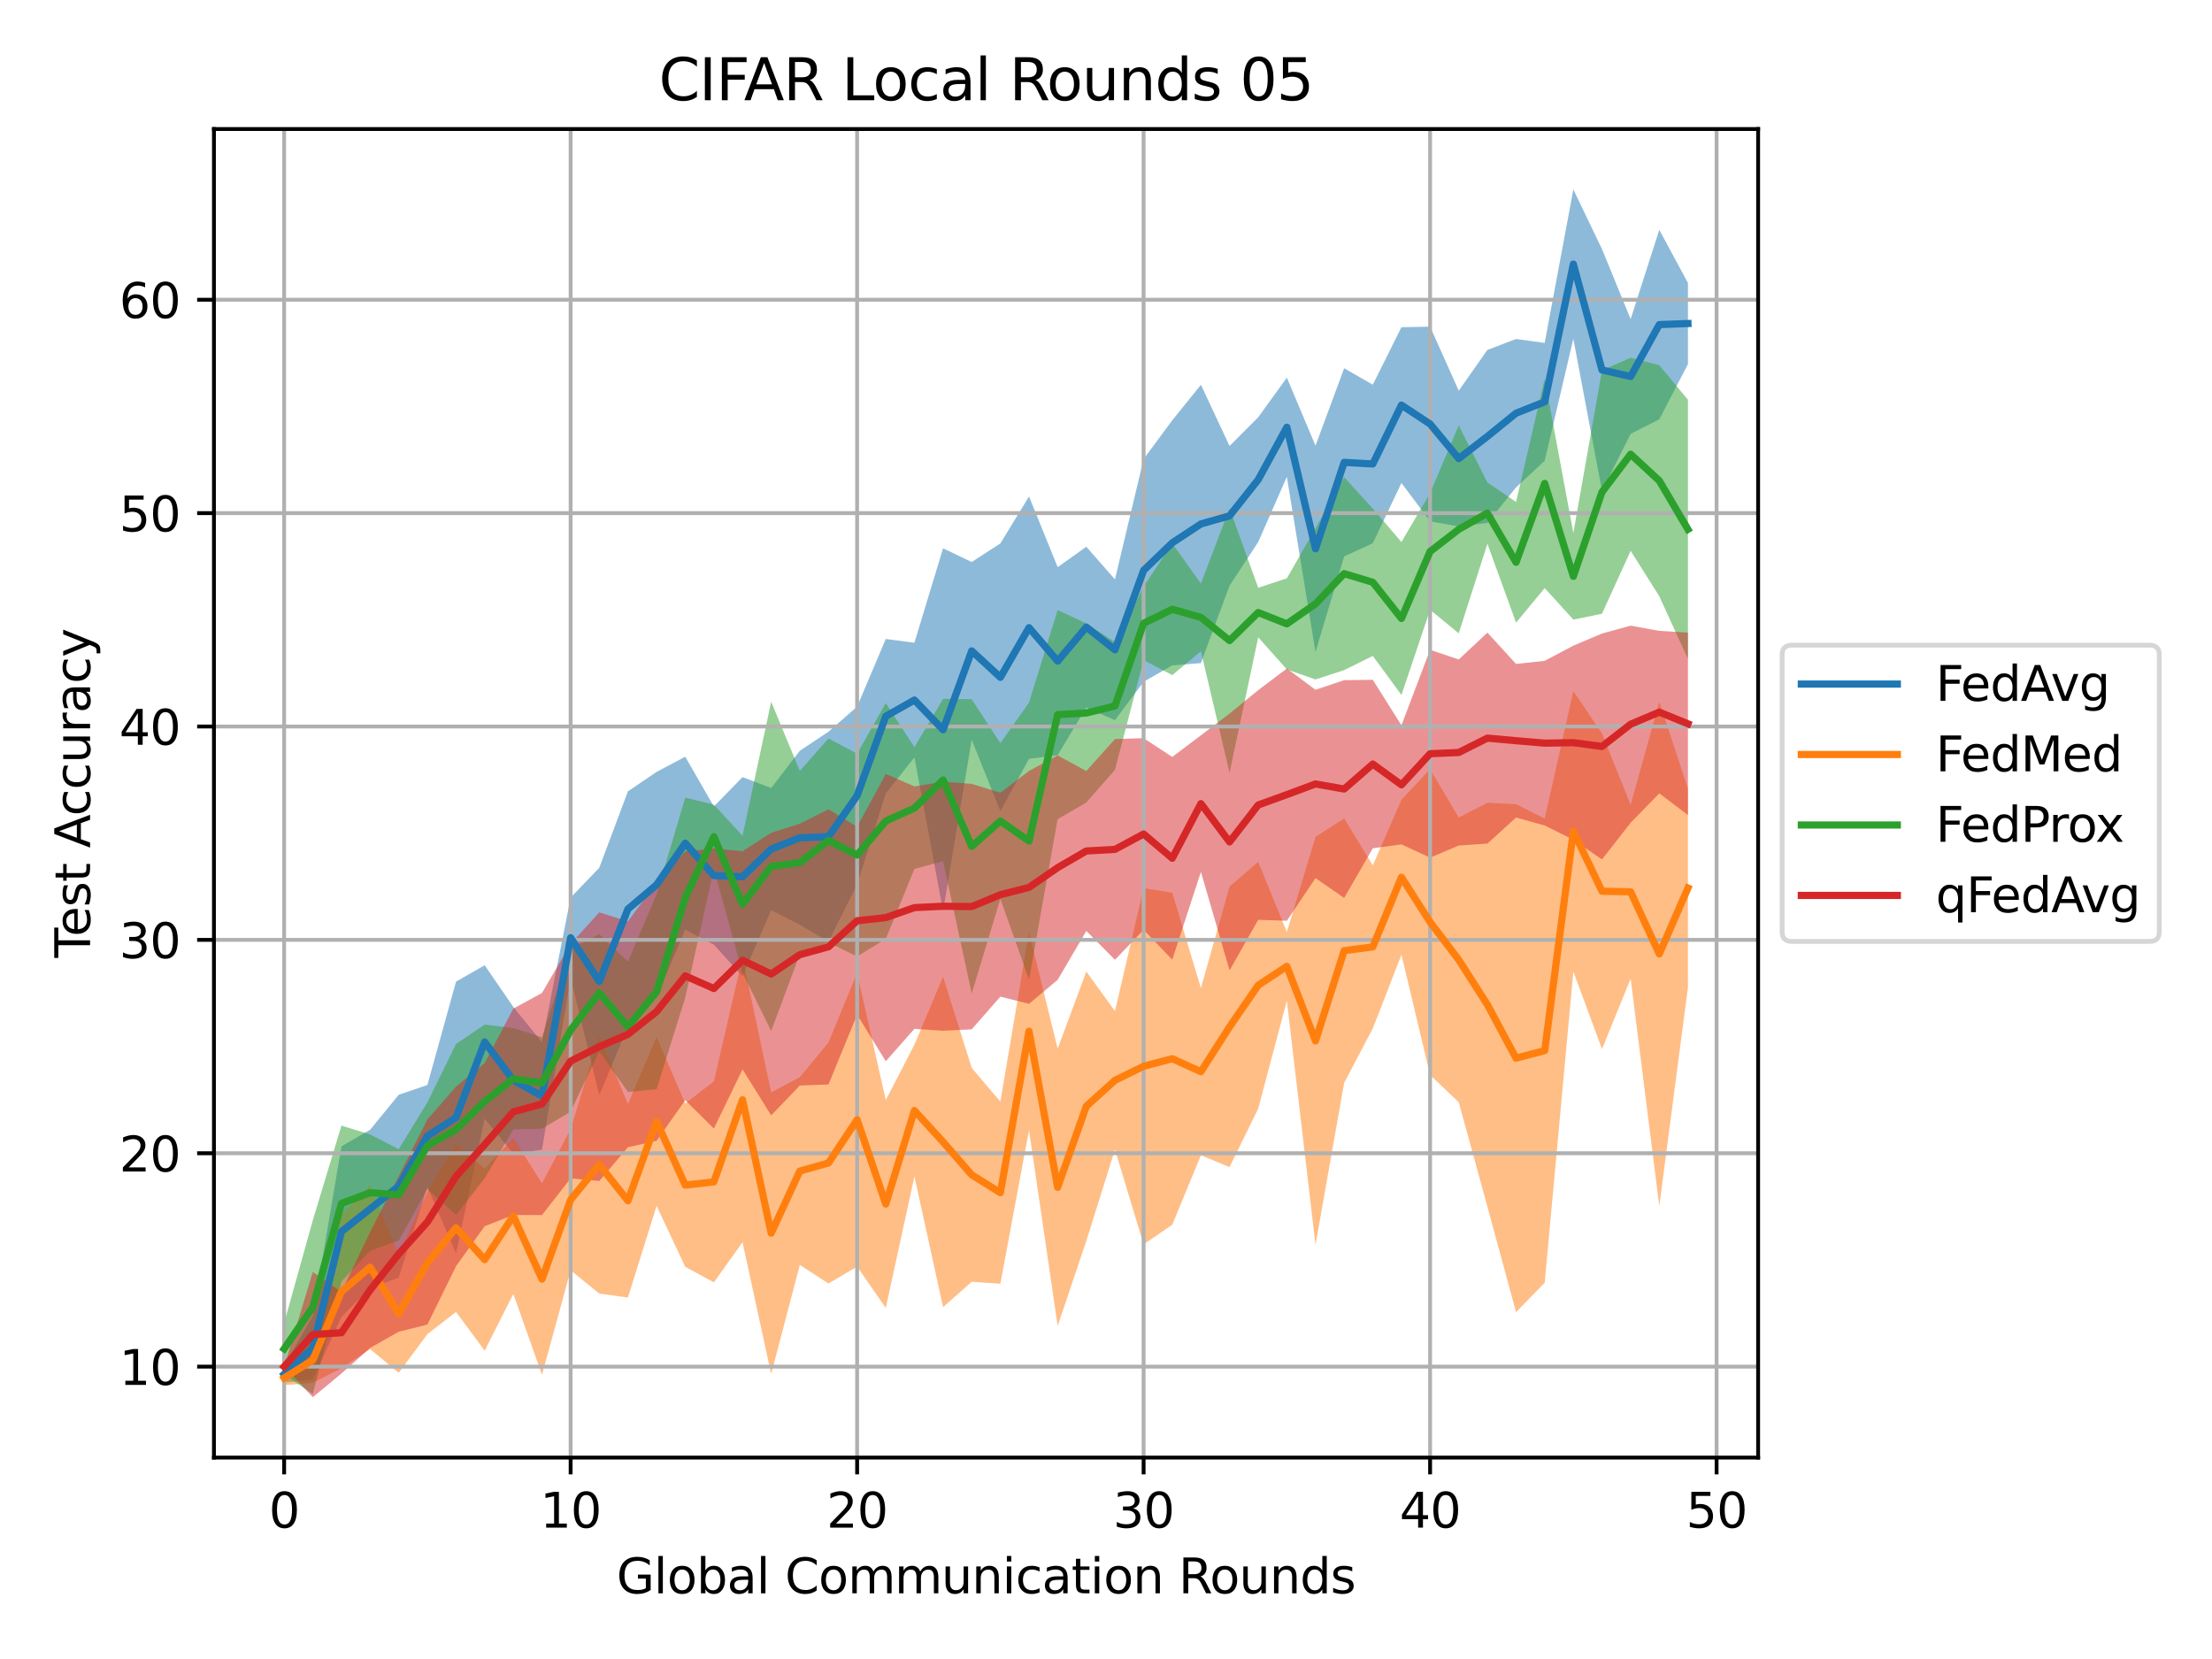<?xml version="1.0" encoding="utf-8" standalone="no"?>
<!DOCTYPE svg PUBLIC "-//W3C//DTD SVG 1.1//EN"
  "http://www.w3.org/Graphics/SVG/1.1/DTD/svg11.dtd">
<svg height="345.6pt" version="1.1" viewBox="0 0 460.8 345.6" width="460.8pt" xmlns="http://www.w3.org/2000/svg" xmlns:xlink="http://www.w3.org/1999/xlink">
 <defs>
  <style type="text/css">*{stroke-linecap:butt;stroke-linejoin:round;}</style>
 </defs>
 <g id="figure_1">
  <g id="patch_1">
   <path d="M 0 345.6 
L 460.8 345.6 
L 460.8 0 
L 0 0 
z
" style="fill:#ffffff;"/>
  </g>
  <g id="axes_1">
   <g id="patch_2">
    <path d="M 44.57 303.64 
L 366.25 303.64 
L 366.25 26.88 
L 44.57 26.88 
z
" style="fill:#ffffff;"/>
   </g>
   <g id="PolyCollection_1">
    <path clip-path="url(#p74829a6387)" d="M 59.192 284.51 
L 59.192 288.026 
L 65.16 287.402 
L 71.128 274.328 
L 77.096 268.313 
L 83.064 266.156 
L 89.032 247.262 
L 95 261.14 
L 100.968 233.041 
L 106.937 240.337 
L 112.905 239.502 
L 118.873 203.692 
L 124.841 228.15 
L 130.809 213.901 
L 136.777 207.83 
L 142.745 193.667 
L 148.713 196.797 
L 154.681 203.37 
L 160.649 189.618 
L 166.617 192.651 
L 172.586 196.171 
L 178.554 184.292 
L 184.522 165.296 
L 190.49 157.773 
L 196.458 189.814 
L 202.426 154.104 
L 208.394 169 
L 214.362 158.079 
L 220.33 157.314 
L 226.298 147.376 
L 232.266 150.026 
L 238.234 142.025 
L 244.203 138.611 
L 250.171 138.131 
L 256.139 122.008 
L 262.107 112.913 
L 268.075 99.33 
L 274.043 135.807 
L 280.011 115.919 
L 285.979 113.171 
L 291.947 100.614 
L 297.915 108.598 
L 303.883 109.675 
L 309.852 108.936 
L 315.82 101.534 
L 321.788 95.986 
L 327.756 70.575 
L 333.724 102.259 
L 339.692 90.379 
L 345.66 87.362 
L 351.628 75.858 
L 351.628 58.935 
L 351.628 58.935 
L 345.66 47.88 
L 339.692 66.469 
L 333.724 51.888 
L 327.756 39.46 
L 321.788 71.44 
L 315.82 70.618 
L 309.852 72.894 
L 303.883 81.382 
L 297.915 68.056 
L 291.947 68.163 
L 285.979 80.137 
L 280.011 76.714 
L 274.043 92.836 
L 268.075 78.674 
L 262.107 86.922 
L 256.139 92.906 
L 250.171 80.159 
L 244.203 87.556 
L 238.234 95.62 
L 232.266 120.703 
L 226.298 113.9 
L 220.33 118.142 
L 214.362 103.423 
L 208.394 113.207 
L 202.426 117.075 
L 196.458 114.224 
L 190.49 133.887 
L 184.522 133.116 
L 178.554 147.204 
L 172.586 152.429 
L 166.617 156.4 
L 160.649 164.159 
L 154.681 161.885 
L 148.713 168.007 
L 142.745 157.634 
L 136.777 160.8 
L 130.809 164.857 
L 124.841 180.766 
L 118.873 186.995 
L 112.905 217.127 
L 106.937 209.766 
L 100.968 201.082 
L 95 204.492 
L 89.032 226.022 
L 83.064 228.059 
L 77.096 235.354 
L 71.128 238.792 
L 65.16 274.106 
L 59.192 284.51 
z
" style="fill:#1f77b4;fill-opacity:0.5;"/>
   </g>
   <g id="PolyCollection_2">
    <path clip-path="url(#p74829a6387)" d="M 59.192 285.571 
L 59.192 288.54 
L 65.16 288.071 
L 71.128 285.022 
L 77.096 281.036 
L 83.064 285.985 
L 89.032 277.925 
L 95 273.302 
L 100.968 281.368 
L 106.937 269.539 
L 112.905 286.405 
L 118.873 264.625 
L 124.841 269.476 
L 130.809 270.303 
L 136.777 251.201 
L 142.745 263.898 
L 148.713 267.135 
L 154.681 258.776 
L 160.649 286.235 
L 166.617 263.511 
L 172.586 267.377 
L 178.554 263.85 
L 184.522 272.471 
L 190.49 245.077 
L 196.458 272.297 
L 202.426 267.018 
L 208.394 267.42 
L 214.362 235.418 
L 220.33 276.211 
L 226.298 258.517 
L 232.266 239.458 
L 238.234 259.234 
L 244.203 255.132 
L 250.171 240.66 
L 256.139 243.126 
L 262.107 230.95 
L 268.075 208.455 
L 274.043 259.335 
L 280.011 225.581 
L 285.979 214.243 
L 291.947 198.881 
L 297.915 223.927 
L 303.883 229.616 
L 309.852 251.374 
L 315.82 273.348 
L 321.788 267.205 
L 327.756 202.388 
L 333.724 218.541 
L 339.692 203.879 
L 345.66 251.25 
L 351.628 205.705 
L 351.628 164.276 
L 351.628 164.276 
L 345.66 146.189 
L 339.692 167.677 
L 333.724 152.79 
L 327.756 143.961 
L 321.788 170.52 
L 315.82 167.527 
L 309.852 167.221 
L 303.883 170.298 
L 297.915 160.232 
L 291.947 166.599 
L 285.979 180.27 
L 280.011 170.507 
L 274.043 174.339 
L 268.075 194.16 
L 262.107 179.542 
L 256.139 184.695 
L 250.171 205.842 
L 244.203 185.968 
L 238.234 185.017 
L 232.266 210.645 
L 226.298 202.389 
L 220.33 218.454 
L 214.362 194.204 
L 208.394 229.495 
L 202.426 222.47 
L 196.458 203.462 
L 190.49 217.629 
L 184.522 229.171 
L 178.554 202.682 
L 172.586 217.16 
L 166.617 224.402 
L 160.649 227.561 
L 154.681 199.429 
L 148.713 225.279 
L 142.745 229.867 
L 136.777 216.006 
L 130.809 229.989 
L 124.841 215.737 
L 118.873 235.217 
L 112.905 246.52 
L 106.937 237.054 
L 100.968 243.456 
L 95 238.243 
L 89.032 248.249 
L 83.064 261.345 
L 77.096 246.938 
L 71.128 253.079 
L 65.16 278.613 
L 59.192 285.571 
z
" style="fill:#ff7f0e;fill-opacity:0.5;"/>
   </g>
   <g id="PolyCollection_3">
    <path clip-path="url(#p74829a6387)" d="M 59.192 275.622 
L 59.192 286.336 
L 65.16 290.41 
L 71.128 266.928 
L 77.096 260.591 
L 83.064 258.421 
L 89.032 247.694 
L 95 253.111 
L 100.968 245.439 
L 106.937 235.262 
L 112.905 235.136 
L 118.873 231.587 
L 124.841 219.017 
L 130.809 227.482 
L 136.777 226.887 
L 142.745 207.877 
L 148.713 180.971 
L 154.681 202.625 
L 160.649 214.796 
L 166.617 198.804 
L 172.586 196.351 
L 178.554 199.247 
L 184.522 195.601 
L 190.49 181.03 
L 196.458 179.388 
L 202.426 206.996 
L 208.394 187.266 
L 214.362 204.061 
L 220.33 170.656 
L 226.298 167.188 
L 232.266 160.381 
L 238.234 137.519 
L 244.203 140.636 
L 250.171 135.664 
L 256.139 161.014 
L 262.107 132.762 
L 268.075 139.452 
L 274.043 141.544 
L 280.011 139.598 
L 285.979 136.64 
L 291.947 144.768 
L 297.915 127.042 
L 303.883 131.928 
L 309.852 113.27 
L 315.82 129.708 
L 321.788 122.508 
L 327.756 129.081 
L 333.724 127.852 
L 339.692 114.738 
L 345.66 124.212 
L 351.628 137.266 
L 351.628 83.275 
L 351.628 83.275 
L 345.66 76.073 
L 339.692 74.519 
L 333.724 77.159 
L 327.756 111.04 
L 321.788 78.902 
L 315.82 104.561 
L 309.852 100.519 
L 303.883 88.613 
L 297.915 102.725 
L 291.947 112.908 
L 285.979 105.957 
L 280.011 99.397 
L 274.043 110.055 
L 268.075 120.474 
L 262.107 122.438 
L 256.139 105.889 
L 250.171 121.562 
L 244.203 113.214 
L 238.234 122.182 
L 232.266 133.755 
L 226.298 129.873 
L 220.33 127.081 
L 214.362 146.34 
L 208.394 154.807 
L 202.426 145.655 
L 196.458 145.581 
L 190.49 155.642 
L 184.522 146.473 
L 178.554 157.006 
L 172.586 153.825 
L 166.617 160.599 
L 160.649 146.182 
L 154.681 174.108 
L 148.713 167.629 
L 142.745 166.155 
L 136.777 186.305 
L 130.809 200.34 
L 124.841 194.626 
L 118.873 197.585 
L 112.905 216.092 
L 106.937 214.166 
L 100.968 213.441 
L 95 217.473 
L 89.032 229.641 
L 83.064 239.395 
L 77.096 236.324 
L 71.128 234.488 
L 65.16 254.218 
L 59.192 275.622 
z
" style="fill:#2ca02c;fill-opacity:0.5;"/>
   </g>
   <g id="PolyCollection_4">
    <path clip-path="url(#p74829a6387)" d="M 59.192 284.693 
L 59.192 284.693 
L 65.16 291.06 
L 71.128 286.13 
L 77.096 280.799 
L 83.064 277.416 
L 89.032 275.936 
L 95 263.765 
L 100.968 255.435 
L 106.937 253.107 
L 112.905 253.117 
L 118.873 245.478 
L 124.841 246.017 
L 130.809 238.985 
L 136.777 237.644 
L 142.745 229.193 
L 148.713 235.091 
L 154.681 222.758 
L 160.649 232.35 
L 166.617 226.136 
L 172.586 225.91 
L 178.554 211.383 
L 184.522 221.076 
L 190.49 214.325 
L 196.458 214.725 
L 202.426 214.429 
L 208.394 207.616 
L 214.362 209.117 
L 220.33 204.117 
L 226.298 193.932 
L 232.266 199.939 
L 238.234 193.701 
L 244.203 199.914 
L 250.171 181.634 
L 256.139 202.138 
L 262.107 191.61 
L 268.075 191.804 
L 274.043 182.922 
L 280.011 187.05 
L 285.979 176.717 
L 291.947 175.899 
L 297.915 178.663 
L 303.883 176.136 
L 309.852 175.735 
L 315.82 170.301 
L 321.788 171.963 
L 327.756 174.924 
L 333.724 179.036 
L 339.692 171.393 
L 345.66 165.273 
L 351.628 169.788 
L 351.628 131.78 
L 351.628 131.78 
L 345.66 131.423 
L 339.692 130.334 
L 333.724 131.973 
L 327.756 134.503 
L 321.788 137.659 
L 315.82 138.307 
L 309.852 131.788 
L 303.883 137.38 
L 297.915 135.368 
L 291.947 151.094 
L 285.979 141.617 
L 280.011 141.685 
L 274.043 143.698 
L 268.075 139.261 
L 262.107 143.774 
L 256.139 148.644 
L 250.171 153.182 
L 244.203 157.678 
L 238.234 153.774 
L 232.266 153.955 
L 226.298 160.62 
L 220.33 157.369 
L 214.362 160.601 
L 208.394 165.142 
L 202.426 163.29 
L 196.458 162.851 
L 190.49 163.82 
L 184.522 161.23 
L 178.554 172.238 
L 172.586 168.575 
L 166.617 171.603 
L 160.649 173.478 
L 154.681 177.328 
L 148.713 176.765 
L 142.745 177.382 
L 136.777 183.831 
L 130.809 191.949 
L 124.841 190.055 
L 118.873 196.639 
L 112.905 206.851 
L 106.937 210.115 
L 100.968 221.442 
L 95 226.358 
L 89.032 233.194 
L 83.064 245.013 
L 77.096 256.672 
L 71.128 269.12 
L 65.16 264.973 
L 59.192 284.693 
z
" style="fill:#d62728;fill-opacity:0.5;"/>
   </g>
   <g id="matplotlib.axis_1">
    <g id="xtick_1">
     <g id="line2d_1">
      <path clip-path="url(#p74829a6387)" d="M 59.192 303.64 
L 59.192 26.88 
" style="fill:none;stroke:#b0b0b0;stroke-linecap:square;stroke-width:0.8;"/>
     </g>
     <g id="line2d_2">
      <defs>
       <path d="M 0 0 
L 0 3.5 
" id="m01ccafef4b" style="stroke:#000000;stroke-width:0.8;"/>
      </defs>
      <g>
       <use style="stroke:#000000;stroke-width:0.8;" x="59.192" xlink:href="#m01ccafef4b" y="303.64"/>
      </g>
     </g>
     <g id="text_1">
      <!-- 0 -->
      <g transform="translate(56.011 318.238)scale(0.1 -0.1)">
       <defs>
        <path d="M 2034 4250 
Q 1547 4250 1301 3770 
Q 1056 3291 1056 2328 
Q 1056 1369 1301 889 
Q 1547 409 2034 409 
Q 2525 409 2770 889 
Q 3016 1369 3016 2328 
Q 3016 3291 2770 3770 
Q 2525 4250 2034 4250 
z
M 2034 4750 
Q 2819 4750 3233 4129 
Q 3647 3509 3647 2328 
Q 3647 1150 3233 529 
Q 2819 -91 2034 -91 
Q 1250 -91 836 529 
Q 422 1150 422 2328 
Q 422 3509 836 4129 
Q 1250 4750 2034 4750 
z
" id="DejaVuSans-30" transform="scale(0.016)"/>
       </defs>
       <use xlink:href="#DejaVuSans-30"/>
      </g>
     </g>
    </g>
    <g id="xtick_2">
     <g id="line2d_3">
      <path clip-path="url(#p74829a6387)" d="M 118.873 303.64 
L 118.873 26.88 
" style="fill:none;stroke:#b0b0b0;stroke-linecap:square;stroke-width:0.8;"/>
     </g>
     <g id="line2d_4">
      <g>
       <use style="stroke:#000000;stroke-width:0.8;" x="118.873" xlink:href="#m01ccafef4b" y="303.64"/>
      </g>
     </g>
     <g id="text_2">
      <!-- 10 -->
      <g transform="translate(112.51 318.238)scale(0.1 -0.1)">
       <defs>
        <path d="M 794 531 
L 1825 531 
L 1825 4091 
L 703 3866 
L 703 4441 
L 1819 4666 
L 2450 4666 
L 2450 531 
L 3481 531 
L 3481 0 
L 794 0 
L 794 531 
z
" id="DejaVuSans-31" transform="scale(0.016)"/>
       </defs>
       <use xlink:href="#DejaVuSans-31"/>
       <use x="63.623" xlink:href="#DejaVuSans-30"/>
      </g>
     </g>
    </g>
    <g id="xtick_3">
     <g id="line2d_5">
      <path clip-path="url(#p74829a6387)" d="M 178.554 303.64 
L 178.554 26.88 
" style="fill:none;stroke:#b0b0b0;stroke-linecap:square;stroke-width:0.8;"/>
     </g>
     <g id="line2d_6">
      <g>
       <use style="stroke:#000000;stroke-width:0.8;" x="178.554" xlink:href="#m01ccafef4b" y="303.64"/>
      </g>
     </g>
     <g id="text_3">
      <!-- 20 -->
      <g transform="translate(172.191 318.238)scale(0.1 -0.1)">
       <defs>
        <path d="M 1228 531 
L 3431 531 
L 3431 0 
L 469 0 
L 469 531 
Q 828 903 1448 1529 
Q 2069 2156 2228 2338 
Q 2531 2678 2651 2914 
Q 2772 3150 2772 3378 
Q 2772 3750 2511 3984 
Q 2250 4219 1831 4219 
Q 1534 4219 1204 4116 
Q 875 4013 500 3803 
L 500 4441 
Q 881 4594 1212 4672 
Q 1544 4750 1819 4750 
Q 2544 4750 2975 4387 
Q 3406 4025 3406 3419 
Q 3406 3131 3298 2873 
Q 3191 2616 2906 2266 
Q 2828 2175 2409 1742 
Q 1991 1309 1228 531 
z
" id="DejaVuSans-32" transform="scale(0.016)"/>
       </defs>
       <use xlink:href="#DejaVuSans-32"/>
       <use x="63.623" xlink:href="#DejaVuSans-30"/>
      </g>
     </g>
    </g>
    <g id="xtick_4">
     <g id="line2d_7">
      <path clip-path="url(#p74829a6387)" d="M 238.234 303.64 
L 238.234 26.88 
" style="fill:none;stroke:#b0b0b0;stroke-linecap:square;stroke-width:0.8;"/>
     </g>
     <g id="line2d_8">
      <g>
       <use style="stroke:#000000;stroke-width:0.8;" x="238.234" xlink:href="#m01ccafef4b" y="303.64"/>
      </g>
     </g>
     <g id="text_4">
      <!-- 30 -->
      <g transform="translate(231.872 318.238)scale(0.1 -0.1)">
       <defs>
        <path d="M 2597 2516 
Q 3050 2419 3304 2112 
Q 3559 1806 3559 1356 
Q 3559 666 3084 287 
Q 2609 -91 1734 -91 
Q 1441 -91 1130 -33 
Q 819 25 488 141 
L 488 750 
Q 750 597 1062 519 
Q 1375 441 1716 441 
Q 2309 441 2620 675 
Q 2931 909 2931 1356 
Q 2931 1769 2642 2001 
Q 2353 2234 1838 2234 
L 1294 2234 
L 1294 2753 
L 1863 2753 
Q 2328 2753 2575 2939 
Q 2822 3125 2822 3475 
Q 2822 3834 2567 4026 
Q 2313 4219 1838 4219 
Q 1578 4219 1281 4162 
Q 984 4106 628 3988 
L 628 4550 
Q 988 4650 1302 4700 
Q 1616 4750 1894 4750 
Q 2613 4750 3031 4423 
Q 3450 4097 3450 3541 
Q 3450 3153 3228 2886 
Q 3006 2619 2597 2516 
z
" id="DejaVuSans-33" transform="scale(0.016)"/>
       </defs>
       <use xlink:href="#DejaVuSans-33"/>
       <use x="63.623" xlink:href="#DejaVuSans-30"/>
      </g>
     </g>
    </g>
    <g id="xtick_5">
     <g id="line2d_9">
      <path clip-path="url(#p74829a6387)" d="M 297.915 303.64 
L 297.915 26.88 
" style="fill:none;stroke:#b0b0b0;stroke-linecap:square;stroke-width:0.8;"/>
     </g>
     <g id="line2d_10">
      <g>
       <use style="stroke:#000000;stroke-width:0.8;" x="297.915" xlink:href="#m01ccafef4b" y="303.64"/>
      </g>
     </g>
     <g id="text_5">
      <!-- 40 -->
      <g transform="translate(291.553 318.238)scale(0.1 -0.1)">
       <defs>
        <path d="M 2419 4116 
L 825 1625 
L 2419 1625 
L 2419 4116 
z
M 2253 4666 
L 3047 4666 
L 3047 1625 
L 3713 1625 
L 3713 1100 
L 3047 1100 
L 3047 0 
L 2419 0 
L 2419 1100 
L 313 1100 
L 313 1709 
L 2253 4666 
z
" id="DejaVuSans-34" transform="scale(0.016)"/>
       </defs>
       <use xlink:href="#DejaVuSans-34"/>
       <use x="63.623" xlink:href="#DejaVuSans-30"/>
      </g>
     </g>
    </g>
    <g id="xtick_6">
     <g id="line2d_11">
      <path clip-path="url(#p74829a6387)" d="M 357.596 303.64 
L 357.596 26.88 
" style="fill:none;stroke:#b0b0b0;stroke-linecap:square;stroke-width:0.8;"/>
     </g>
     <g id="line2d_12">
      <g>
       <use style="stroke:#000000;stroke-width:0.8;" x="357.596" xlink:href="#m01ccafef4b" y="303.64"/>
      </g>
     </g>
     <g id="text_6">
      <!-- 50 -->
      <g transform="translate(351.234 318.238)scale(0.1 -0.1)">
       <defs>
        <path d="M 691 4666 
L 3169 4666 
L 3169 4134 
L 1269 4134 
L 1269 2991 
Q 1406 3038 1543 3061 
Q 1681 3084 1819 3084 
Q 2600 3084 3056 2656 
Q 3513 2228 3513 1497 
Q 3513 744 3044 326 
Q 2575 -91 1722 -91 
Q 1428 -91 1123 -41 
Q 819 9 494 109 
L 494 744 
Q 775 591 1075 516 
Q 1375 441 1709 441 
Q 2250 441 2565 725 
Q 2881 1009 2881 1497 
Q 2881 1984 2565 2268 
Q 2250 2553 1709 2553 
Q 1456 2553 1204 2497 
Q 953 2441 691 2322 
L 691 4666 
z
" id="DejaVuSans-35" transform="scale(0.016)"/>
       </defs>
       <use xlink:href="#DejaVuSans-35"/>
       <use x="63.623" xlink:href="#DejaVuSans-30"/>
      </g>
     </g>
    </g>
    <g id="text_7">
     <!-- Global Communication Rounds -->
     <g transform="translate(128.448 331.917)scale(0.1 -0.1)">
      <defs>
       <path d="M 3809 666 
L 3809 1919 
L 2778 1919 
L 2778 2438 
L 4434 2438 
L 4434 434 
Q 4069 175 3628 42 
Q 3188 -91 2688 -91 
Q 1594 -91 976 548 
Q 359 1188 359 2328 
Q 359 3472 976 4111 
Q 1594 4750 2688 4750 
Q 3144 4750 3555 4637 
Q 3966 4525 4313 4306 
L 4313 3634 
Q 3963 3931 3569 4081 
Q 3175 4231 2741 4231 
Q 1884 4231 1454 3753 
Q 1025 3275 1025 2328 
Q 1025 1384 1454 906 
Q 1884 428 2741 428 
Q 3075 428 3337 486 
Q 3600 544 3809 666 
z
" id="DejaVuSans-47" transform="scale(0.016)"/>
       <path d="M 603 4863 
L 1178 4863 
L 1178 0 
L 603 0 
L 603 4863 
z
" id="DejaVuSans-6c" transform="scale(0.016)"/>
       <path d="M 1959 3097 
Q 1497 3097 1228 2736 
Q 959 2375 959 1747 
Q 959 1119 1226 758 
Q 1494 397 1959 397 
Q 2419 397 2687 759 
Q 2956 1122 2956 1747 
Q 2956 2369 2687 2733 
Q 2419 3097 1959 3097 
z
M 1959 3584 
Q 2709 3584 3137 3096 
Q 3566 2609 3566 1747 
Q 3566 888 3137 398 
Q 2709 -91 1959 -91 
Q 1206 -91 779 398 
Q 353 888 353 1747 
Q 353 2609 779 3096 
Q 1206 3584 1959 3584 
z
" id="DejaVuSans-6f" transform="scale(0.016)"/>
       <path d="M 3116 1747 
Q 3116 2381 2855 2742 
Q 2594 3103 2138 3103 
Q 1681 3103 1420 2742 
Q 1159 2381 1159 1747 
Q 1159 1113 1420 752 
Q 1681 391 2138 391 
Q 2594 391 2855 752 
Q 3116 1113 3116 1747 
z
M 1159 2969 
Q 1341 3281 1617 3432 
Q 1894 3584 2278 3584 
Q 2916 3584 3314 3078 
Q 3713 2572 3713 1747 
Q 3713 922 3314 415 
Q 2916 -91 2278 -91 
Q 1894 -91 1617 61 
Q 1341 213 1159 525 
L 1159 0 
L 581 0 
L 581 4863 
L 1159 4863 
L 1159 2969 
z
" id="DejaVuSans-62" transform="scale(0.016)"/>
       <path d="M 2194 1759 
Q 1497 1759 1228 1600 
Q 959 1441 959 1056 
Q 959 750 1161 570 
Q 1363 391 1709 391 
Q 2188 391 2477 730 
Q 2766 1069 2766 1631 
L 2766 1759 
L 2194 1759 
z
M 3341 1997 
L 3341 0 
L 2766 0 
L 2766 531 
Q 2569 213 2275 61 
Q 1981 -91 1556 -91 
Q 1019 -91 701 211 
Q 384 513 384 1019 
Q 384 1609 779 1909 
Q 1175 2209 1959 2209 
L 2766 2209 
L 2766 2266 
Q 2766 2663 2505 2880 
Q 2244 3097 1772 3097 
Q 1472 3097 1187 3025 
Q 903 2953 641 2809 
L 641 3341 
Q 956 3463 1253 3523 
Q 1550 3584 1831 3584 
Q 2591 3584 2966 3190 
Q 3341 2797 3341 1997 
z
" id="DejaVuSans-61" transform="scale(0.016)"/>
       <path id="DejaVuSans-20" transform="scale(0.016)"/>
       <path d="M 4122 4306 
L 4122 3641 
Q 3803 3938 3442 4084 
Q 3081 4231 2675 4231 
Q 1875 4231 1450 3742 
Q 1025 3253 1025 2328 
Q 1025 1406 1450 917 
Q 1875 428 2675 428 
Q 3081 428 3442 575 
Q 3803 722 4122 1019 
L 4122 359 
Q 3791 134 3420 21 
Q 3050 -91 2638 -91 
Q 1578 -91 968 557 
Q 359 1206 359 2328 
Q 359 3453 968 4101 
Q 1578 4750 2638 4750 
Q 3056 4750 3426 4639 
Q 3797 4528 4122 4306 
z
" id="DejaVuSans-43" transform="scale(0.016)"/>
       <path d="M 3328 2828 
Q 3544 3216 3844 3400 
Q 4144 3584 4550 3584 
Q 5097 3584 5394 3201 
Q 5691 2819 5691 2113 
L 5691 0 
L 5113 0 
L 5113 2094 
Q 5113 2597 4934 2840 
Q 4756 3084 4391 3084 
Q 3944 3084 3684 2787 
Q 3425 2491 3425 1978 
L 3425 0 
L 2847 0 
L 2847 2094 
Q 2847 2600 2669 2842 
Q 2491 3084 2119 3084 
Q 1678 3084 1418 2786 
Q 1159 2488 1159 1978 
L 1159 0 
L 581 0 
L 581 3500 
L 1159 3500 
L 1159 2956 
Q 1356 3278 1631 3431 
Q 1906 3584 2284 3584 
Q 2666 3584 2933 3390 
Q 3200 3197 3328 2828 
z
" id="DejaVuSans-6d" transform="scale(0.016)"/>
       <path d="M 544 1381 
L 544 3500 
L 1119 3500 
L 1119 1403 
Q 1119 906 1312 657 
Q 1506 409 1894 409 
Q 2359 409 2629 706 
Q 2900 1003 2900 1516 
L 2900 3500 
L 3475 3500 
L 3475 0 
L 2900 0 
L 2900 538 
Q 2691 219 2414 64 
Q 2138 -91 1772 -91 
Q 1169 -91 856 284 
Q 544 659 544 1381 
z
M 1991 3584 
L 1991 3584 
z
" id="DejaVuSans-75" transform="scale(0.016)"/>
       <path d="M 3513 2113 
L 3513 0 
L 2938 0 
L 2938 2094 
Q 2938 2591 2744 2837 
Q 2550 3084 2163 3084 
Q 1697 3084 1428 2787 
Q 1159 2491 1159 1978 
L 1159 0 
L 581 0 
L 581 3500 
L 1159 3500 
L 1159 2956 
Q 1366 3272 1645 3428 
Q 1925 3584 2291 3584 
Q 2894 3584 3203 3211 
Q 3513 2838 3513 2113 
z
" id="DejaVuSans-6e" transform="scale(0.016)"/>
       <path d="M 603 3500 
L 1178 3500 
L 1178 0 
L 603 0 
L 603 3500 
z
M 603 4863 
L 1178 4863 
L 1178 4134 
L 603 4134 
L 603 4863 
z
" id="DejaVuSans-69" transform="scale(0.016)"/>
       <path d="M 3122 3366 
L 3122 2828 
Q 2878 2963 2633 3030 
Q 2388 3097 2138 3097 
Q 1578 3097 1268 2742 
Q 959 2388 959 1747 
Q 959 1106 1268 751 
Q 1578 397 2138 397 
Q 2388 397 2633 464 
Q 2878 531 3122 666 
L 3122 134 
Q 2881 22 2623 -34 
Q 2366 -91 2075 -91 
Q 1284 -91 818 406 
Q 353 903 353 1747 
Q 353 2603 823 3093 
Q 1294 3584 2113 3584 
Q 2378 3584 2631 3529 
Q 2884 3475 3122 3366 
z
" id="DejaVuSans-63" transform="scale(0.016)"/>
       <path d="M 1172 4494 
L 1172 3500 
L 2356 3500 
L 2356 3053 
L 1172 3053 
L 1172 1153 
Q 1172 725 1289 603 
Q 1406 481 1766 481 
L 2356 481 
L 2356 0 
L 1766 0 
Q 1100 0 847 248 
Q 594 497 594 1153 
L 594 3053 
L 172 3053 
L 172 3500 
L 594 3500 
L 594 4494 
L 1172 4494 
z
" id="DejaVuSans-74" transform="scale(0.016)"/>
       <path d="M 2841 2188 
Q 3044 2119 3236 1894 
Q 3428 1669 3622 1275 
L 4263 0 
L 3584 0 
L 2988 1197 
Q 2756 1666 2539 1819 
Q 2322 1972 1947 1972 
L 1259 1972 
L 1259 0 
L 628 0 
L 628 4666 
L 2053 4666 
Q 2853 4666 3247 4331 
Q 3641 3997 3641 3322 
Q 3641 2881 3436 2590 
Q 3231 2300 2841 2188 
z
M 1259 4147 
L 1259 2491 
L 2053 2491 
Q 2509 2491 2742 2702 
Q 2975 2913 2975 3322 
Q 2975 3731 2742 3939 
Q 2509 4147 2053 4147 
L 1259 4147 
z
" id="DejaVuSans-52" transform="scale(0.016)"/>
       <path d="M 2906 2969 
L 2906 4863 
L 3481 4863 
L 3481 0 
L 2906 0 
L 2906 525 
Q 2725 213 2448 61 
Q 2172 -91 1784 -91 
Q 1150 -91 751 415 
Q 353 922 353 1747 
Q 353 2572 751 3078 
Q 1150 3584 1784 3584 
Q 2172 3584 2448 3432 
Q 2725 3281 2906 2969 
z
M 947 1747 
Q 947 1113 1208 752 
Q 1469 391 1925 391 
Q 2381 391 2643 752 
Q 2906 1113 2906 1747 
Q 2906 2381 2643 2742 
Q 2381 3103 1925 3103 
Q 1469 3103 1208 2742 
Q 947 2381 947 1747 
z
" id="DejaVuSans-64" transform="scale(0.016)"/>
       <path d="M 2834 3397 
L 2834 2853 
Q 2591 2978 2328 3040 
Q 2066 3103 1784 3103 
Q 1356 3103 1142 2972 
Q 928 2841 928 2578 
Q 928 2378 1081 2264 
Q 1234 2150 1697 2047 
L 1894 2003 
Q 2506 1872 2764 1633 
Q 3022 1394 3022 966 
Q 3022 478 2636 193 
Q 2250 -91 1575 -91 
Q 1294 -91 989 -36 
Q 684 19 347 128 
L 347 722 
Q 666 556 975 473 
Q 1284 391 1588 391 
Q 1994 391 2212 530 
Q 2431 669 2431 922 
Q 2431 1156 2273 1281 
Q 2116 1406 1581 1522 
L 1381 1569 
Q 847 1681 609 1914 
Q 372 2147 372 2553 
Q 372 3047 722 3315 
Q 1072 3584 1716 3584 
Q 2034 3584 2315 3537 
Q 2597 3491 2834 3397 
z
" id="DejaVuSans-73" transform="scale(0.016)"/>
      </defs>
      <use xlink:href="#DejaVuSans-47"/>
      <use x="77.49" xlink:href="#DejaVuSans-6c"/>
      <use x="105.273" xlink:href="#DejaVuSans-6f"/>
      <use x="166.455" xlink:href="#DejaVuSans-62"/>
      <use x="229.932" xlink:href="#DejaVuSans-61"/>
      <use x="291.211" xlink:href="#DejaVuSans-6c"/>
      <use x="318.994" xlink:href="#DejaVuSans-20"/>
      <use x="350.781" xlink:href="#DejaVuSans-43"/>
      <use x="420.605" xlink:href="#DejaVuSans-6f"/>
      <use x="481.787" xlink:href="#DejaVuSans-6d"/>
      <use x="579.199" xlink:href="#DejaVuSans-6d"/>
      <use x="676.611" xlink:href="#DejaVuSans-75"/>
      <use x="739.99" xlink:href="#DejaVuSans-6e"/>
      <use x="803.369" xlink:href="#DejaVuSans-69"/>
      <use x="831.152" xlink:href="#DejaVuSans-63"/>
      <use x="886.133" xlink:href="#DejaVuSans-61"/>
      <use x="947.412" xlink:href="#DejaVuSans-74"/>
      <use x="986.621" xlink:href="#DejaVuSans-69"/>
      <use x="1014.404" xlink:href="#DejaVuSans-6f"/>
      <use x="1075.586" xlink:href="#DejaVuSans-6e"/>
      <use x="1138.965" xlink:href="#DejaVuSans-20"/>
      <use x="1170.752" xlink:href="#DejaVuSans-52"/>
      <use x="1235.734" xlink:href="#DejaVuSans-6f"/>
      <use x="1296.916" xlink:href="#DejaVuSans-75"/>
      <use x="1360.295" xlink:href="#DejaVuSans-6e"/>
      <use x="1423.674" xlink:href="#DejaVuSans-64"/>
      <use x="1487.15" xlink:href="#DejaVuSans-73"/>
     </g>
    </g>
   </g>
   <g id="matplotlib.axis_2">
    <g id="ytick_1">
     <g id="line2d_13">
      <path clip-path="url(#p74829a6387)" d="M 44.57 284.693 
L 366.25 284.693 
" style="fill:none;stroke:#b0b0b0;stroke-linecap:square;stroke-width:0.8;"/>
     </g>
     <g id="line2d_14">
      <defs>
       <path d="M 0 0 
L -3.5 0 
" id="m8171548c06" style="stroke:#000000;stroke-width:0.8;"/>
      </defs>
      <g>
       <use style="stroke:#000000;stroke-width:0.8;" x="44.57" xlink:href="#m8171548c06" y="284.693"/>
      </g>
     </g>
     <g id="text_8">
      <!-- 10 -->
      <g transform="translate(24.845 288.492)scale(0.1 -0.1)">
       <use xlink:href="#DejaVuSans-31"/>
       <use x="63.623" xlink:href="#DejaVuSans-30"/>
      </g>
     </g>
    </g>
    <g id="ytick_2">
     <g id="line2d_15">
      <path clip-path="url(#p74829a6387)" d="M 44.57 240.243 
L 366.25 240.243 
" style="fill:none;stroke:#b0b0b0;stroke-linecap:square;stroke-width:0.8;"/>
     </g>
     <g id="line2d_16">
      <g>
       <use style="stroke:#000000;stroke-width:0.8;" x="44.57" xlink:href="#m8171548c06" y="240.243"/>
      </g>
     </g>
     <g id="text_9">
      <!-- 20 -->
      <g transform="translate(24.845 244.042)scale(0.1 -0.1)">
       <use xlink:href="#DejaVuSans-32"/>
       <use x="63.623" xlink:href="#DejaVuSans-30"/>
      </g>
     </g>
    </g>
    <g id="ytick_3">
     <g id="line2d_17">
      <path clip-path="url(#p74829a6387)" d="M 44.57 195.793 
L 366.25 195.793 
" style="fill:none;stroke:#b0b0b0;stroke-linecap:square;stroke-width:0.8;"/>
     </g>
     <g id="line2d_18">
      <g>
       <use style="stroke:#000000;stroke-width:0.8;" x="44.57" xlink:href="#m8171548c06" y="195.793"/>
      </g>
     </g>
     <g id="text_10">
      <!-- 30 -->
      <g transform="translate(24.845 199.593)scale(0.1 -0.1)">
       <use xlink:href="#DejaVuSans-33"/>
       <use x="63.623" xlink:href="#DejaVuSans-30"/>
      </g>
     </g>
    </g>
    <g id="ytick_4">
     <g id="line2d_19">
      <path clip-path="url(#p74829a6387)" d="M 44.57 151.344 
L 366.25 151.344 
" style="fill:none;stroke:#b0b0b0;stroke-linecap:square;stroke-width:0.8;"/>
     </g>
     <g id="line2d_20">
      <g>
       <use style="stroke:#000000;stroke-width:0.8;" x="44.57" xlink:href="#m8171548c06" y="151.344"/>
      </g>
     </g>
     <g id="text_11">
      <!-- 40 -->
      <g transform="translate(24.845 155.143)scale(0.1 -0.1)">
       <use xlink:href="#DejaVuSans-34"/>
       <use x="63.623" xlink:href="#DejaVuSans-30"/>
      </g>
     </g>
    </g>
    <g id="ytick_5">
     <g id="line2d_21">
      <path clip-path="url(#p74829a6387)" d="M 44.57 106.894 
L 366.25 106.894 
" style="fill:none;stroke:#b0b0b0;stroke-linecap:square;stroke-width:0.8;"/>
     </g>
     <g id="line2d_22">
      <g>
       <use style="stroke:#000000;stroke-width:0.8;" x="44.57" xlink:href="#m8171548c06" y="106.894"/>
      </g>
     </g>
     <g id="text_12">
      <!-- 50 -->
      <g transform="translate(24.845 110.694)scale(0.1 -0.1)">
       <use xlink:href="#DejaVuSans-35"/>
       <use x="63.623" xlink:href="#DejaVuSans-30"/>
      </g>
     </g>
    </g>
    <g id="ytick_6">
     <g id="line2d_23">
      <path clip-path="url(#p74829a6387)" d="M 44.57 62.445 
L 366.25 62.445 
" style="fill:none;stroke:#b0b0b0;stroke-linecap:square;stroke-width:0.8;"/>
     </g>
     <g id="line2d_24">
      <g>
       <use style="stroke:#000000;stroke-width:0.8;" x="44.57" xlink:href="#m8171548c06" y="62.445"/>
      </g>
     </g>
     <g id="text_13">
      <!-- 60 -->
      <g transform="translate(24.845 66.244)scale(0.1 -0.1)">
       <defs>
        <path d="M 2113 2584 
Q 1688 2584 1439 2293 
Q 1191 2003 1191 1497 
Q 1191 994 1439 701 
Q 1688 409 2113 409 
Q 2538 409 2786 701 
Q 3034 994 3034 1497 
Q 3034 2003 2786 2293 
Q 2538 2584 2113 2584 
z
M 3366 4563 
L 3366 3988 
Q 3128 4100 2886 4159 
Q 2644 4219 2406 4219 
Q 1781 4219 1451 3797 
Q 1122 3375 1075 2522 
Q 1259 2794 1537 2939 
Q 1816 3084 2150 3084 
Q 2853 3084 3261 2657 
Q 3669 2231 3669 1497 
Q 3669 778 3244 343 
Q 2819 -91 2113 -91 
Q 1303 -91 875 529 
Q 447 1150 447 2328 
Q 447 3434 972 4092 
Q 1497 4750 2381 4750 
Q 2619 4750 2861 4703 
Q 3103 4656 3366 4563 
z
" id="DejaVuSans-36" transform="scale(0.016)"/>
       </defs>
       <use xlink:href="#DejaVuSans-36"/>
       <use x="63.623" xlink:href="#DejaVuSans-30"/>
      </g>
     </g>
    </g>
    <g id="text_14">
     <!-- Test Accuracy -->
     <g transform="translate(18.765 199.523)rotate(-90)scale(0.1 -0.1)">
      <defs>
       <path d="M -19 4666 
L 3928 4666 
L 3928 4134 
L 2272 4134 
L 2272 0 
L 1638 0 
L 1638 4134 
L -19 4134 
L -19 4666 
z
" id="DejaVuSans-54" transform="scale(0.016)"/>
       <path d="M 3597 1894 
L 3597 1613 
L 953 1613 
Q 991 1019 1311 708 
Q 1631 397 2203 397 
Q 2534 397 2845 478 
Q 3156 559 3463 722 
L 3463 178 
Q 3153 47 2828 -22 
Q 2503 -91 2169 -91 
Q 1331 -91 842 396 
Q 353 884 353 1716 
Q 353 2575 817 3079 
Q 1281 3584 2069 3584 
Q 2775 3584 3186 3129 
Q 3597 2675 3597 1894 
z
M 3022 2063 
Q 3016 2534 2758 2815 
Q 2500 3097 2075 3097 
Q 1594 3097 1305 2825 
Q 1016 2553 972 2059 
L 3022 2063 
z
" id="DejaVuSans-65" transform="scale(0.016)"/>
       <path d="M 2188 4044 
L 1331 1722 
L 3047 1722 
L 2188 4044 
z
M 1831 4666 
L 2547 4666 
L 4325 0 
L 3669 0 
L 3244 1197 
L 1141 1197 
L 716 0 
L 50 0 
L 1831 4666 
z
" id="DejaVuSans-41" transform="scale(0.016)"/>
       <path d="M 2631 2963 
Q 2534 3019 2420 3045 
Q 2306 3072 2169 3072 
Q 1681 3072 1420 2755 
Q 1159 2438 1159 1844 
L 1159 0 
L 581 0 
L 581 3500 
L 1159 3500 
L 1159 2956 
Q 1341 3275 1631 3429 
Q 1922 3584 2338 3584 
Q 2397 3584 2469 3576 
Q 2541 3569 2628 3553 
L 2631 2963 
z
" id="DejaVuSans-72" transform="scale(0.016)"/>
       <path d="M 2059 -325 
Q 1816 -950 1584 -1140 
Q 1353 -1331 966 -1331 
L 506 -1331 
L 506 -850 
L 844 -850 
Q 1081 -850 1212 -737 
Q 1344 -625 1503 -206 
L 1606 56 
L 191 3500 
L 800 3500 
L 1894 763 
L 2988 3500 
L 3597 3500 
L 2059 -325 
z
" id="DejaVuSans-79" transform="scale(0.016)"/>
      </defs>
      <use xlink:href="#DejaVuSans-54"/>
      <use x="44.084" xlink:href="#DejaVuSans-65"/>
      <use x="105.607" xlink:href="#DejaVuSans-73"/>
      <use x="157.707" xlink:href="#DejaVuSans-74"/>
      <use x="196.916" xlink:href="#DejaVuSans-20"/>
      <use x="228.703" xlink:href="#DejaVuSans-41"/>
      <use x="295.361" xlink:href="#DejaVuSans-63"/>
      <use x="350.342" xlink:href="#DejaVuSans-63"/>
      <use x="405.322" xlink:href="#DejaVuSans-75"/>
      <use x="468.701" xlink:href="#DejaVuSans-72"/>
      <use x="509.814" xlink:href="#DejaVuSans-61"/>
      <use x="571.094" xlink:href="#DejaVuSans-63"/>
      <use x="626.074" xlink:href="#DejaVuSans-79"/>
     </g>
    </g>
   </g>
   <g id="line2d_25">
    <path clip-path="url(#p74829a6387)" d="M 59.192 286.268 
L 65.16 280.754 
L 71.128 256.56 
L 77.096 251.834 
L 83.064 247.107 
L 89.032 236.642 
L 95 232.816 
L 100.968 217.062 
L 106.937 225.051 
L 112.905 228.315 
L 118.873 195.343 
L 124.841 204.458 
L 130.809 189.379 
L 136.777 184.315 
L 142.745 175.65 
L 148.713 182.402 
L 154.681 182.627 
L 160.649 176.888 
L 166.617 174.525 
L 172.586 174.3 
L 178.554 165.748 
L 184.522 149.206 
L 190.49 145.83 
L 196.458 152.019 
L 202.426 135.59 
L 208.394 141.104 
L 214.362 130.751 
L 220.33 137.728 
L 226.298 130.638 
L 232.266 135.365 
L 238.234 118.823 
L 244.203 113.083 
L 250.171 109.145 
L 256.139 107.457 
L 262.107 99.917 
L 268.075 89.002 
L 274.043 114.321 
L 280.011 96.316 
L 285.979 96.654 
L 291.947 84.388 
L 297.915 88.327 
L 303.883 95.529 
L 309.852 90.915 
L 315.82 86.076 
L 321.788 83.713 
L 327.756 55.018 
L 333.724 77.074 
L 339.692 78.424 
L 345.66 67.621 
L 351.628 67.396 
" style="fill:none;stroke:#1f77b4;stroke-linecap:square;stroke-width:1.5;"/>
   </g>
   <g id="line2d_26">
    <path clip-path="url(#p74829a6387)" d="M 59.192 287.056 
L 65.16 283.342 
L 71.128 269.051 
L 77.096 263.987 
L 83.064 273.665 
L 89.032 263.087 
L 95 255.772 
L 100.968 262.412 
L 106.937 253.297 
L 112.905 266.463 
L 118.873 249.921 
L 124.841 242.606 
L 130.809 250.146 
L 136.777 233.604 
L 142.745 246.882 
L 148.713 246.207 
L 154.681 229.102 
L 160.649 256.898 
L 166.617 243.957 
L 172.586 242.269 
L 178.554 233.266 
L 184.522 250.821 
L 190.49 231.353 
L 196.458 237.88 
L 202.426 244.744 
L 208.394 248.458 
L 214.362 214.811 
L 220.33 247.332 
L 226.298 230.453 
L 232.266 225.051 
L 238.234 222.126 
L 244.203 220.55 
L 250.171 223.251 
L 256.139 213.911 
L 262.107 205.246 
L 268.075 201.307 
L 274.043 216.837 
L 280.011 198.044 
L 285.979 197.256 
L 291.947 182.74 
L 297.915 192.08 
L 303.883 199.957 
L 309.852 209.297 
L 315.82 220.438 
L 321.788 218.862 
L 327.756 173.175 
L 333.724 185.666 
L 339.692 185.778 
L 345.66 198.719 
L 351.628 184.991 
" style="fill:none;stroke:#ff7f0e;stroke-linecap:square;stroke-width:1.5;"/>
   </g>
   <g id="line2d_27">
    <path clip-path="url(#p74829a6387)" d="M 59.192 280.979 
L 65.16 272.314 
L 71.128 250.708 
L 77.096 248.458 
L 83.064 248.908 
L 89.032 238.668 
L 95 235.292 
L 100.968 229.44 
L 106.937 224.714 
L 112.905 225.614 
L 118.873 214.586 
L 124.841 206.821 
L 130.809 213.911 
L 136.777 206.596 
L 142.745 187.016 
L 148.713 174.3 
L 154.681 188.366 
L 160.649 180.489 
L 166.617 179.702 
L 172.586 175.088 
L 178.554 178.126 
L 184.522 171.037 
L 190.49 168.336 
L 196.458 162.484 
L 202.426 176.326 
L 208.394 171.037 
L 214.362 175.2 
L 220.33 148.868 
L 226.298 148.531 
L 232.266 147.068 
L 238.234 129.851 
L 244.203 126.925 
L 250.171 128.613 
L 256.139 133.452 
L 262.107 127.6 
L 268.075 129.963 
L 274.043 125.799 
L 280.011 119.498 
L 285.979 121.298 
L 291.947 128.838 
L 297.915 114.884 
L 303.883 110.27 
L 309.852 106.894 
L 315.82 117.135 
L 321.788 100.705 
L 327.756 120.06 
L 333.724 102.506 
L 339.692 94.628 
L 345.66 100.142 
L 351.628 110.27 
" style="fill:none;stroke:#2ca02c;stroke-linecap:square;stroke-width:1.5;"/>
   </g>
   <g id="line2d_28">
    <path clip-path="url(#p74829a6387)" d="M 59.192 284.693 
L 65.16 278.016 
L 71.128 277.625 
L 77.096 268.735 
L 83.064 261.214 
L 89.032 254.565 
L 95 245.061 
L 100.968 238.438 
L 106.937 231.611 
L 112.905 229.984 
L 118.873 221.059 
L 124.841 218.036 
L 130.809 215.467 
L 136.777 210.737 
L 142.745 203.288 
L 148.713 205.928 
L 154.681 200.043 
L 160.649 202.914 
L 166.617 198.869 
L 172.586 197.243 
L 178.554 191.811 
L 184.522 191.153 
L 190.49 189.073 
L 196.458 188.788 
L 202.426 188.859 
L 208.394 186.379 
L 214.362 184.859 
L 220.33 180.743 
L 226.298 177.276 
L 232.266 176.947 
L 238.234 173.738 
L 244.203 178.796 
L 250.171 167.408 
L 256.139 175.391 
L 262.107 167.692 
L 268.075 165.532 
L 274.043 163.31 
L 280.011 164.368 
L 285.979 159.167 
L 291.947 163.496 
L 297.915 157.016 
L 303.883 156.758 
L 309.852 153.762 
L 315.82 154.304 
L 321.788 154.811 
L 327.756 154.713 
L 333.724 155.504 
L 339.692 150.864 
L 345.66 148.348 
L 351.628 150.784 
" style="fill:none;stroke:#d62728;stroke-linecap:square;stroke-width:1.5;"/>
   </g>
   <g id="patch_3">
    <path d="M 44.57 303.64 
L 44.57 26.88 
" style="fill:none;stroke:#000000;stroke-linecap:square;stroke-linejoin:miter;stroke-width:0.8;"/>
   </g>
   <g id="patch_4">
    <path d="M 366.25 303.64 
L 366.25 26.88 
" style="fill:none;stroke:#000000;stroke-linecap:square;stroke-linejoin:miter;stroke-width:0.8;"/>
   </g>
   <g id="patch_5">
    <path d="M 44.57 303.64 
L 366.25 303.64 
" style="fill:none;stroke:#000000;stroke-linecap:square;stroke-linejoin:miter;stroke-width:0.8;"/>
   </g>
   <g id="patch_6">
    <path d="M 44.57 26.88 
L 366.25 26.88 
" style="fill:none;stroke:#000000;stroke-linecap:square;stroke-linejoin:miter;stroke-width:0.8;"/>
   </g>
   <g id="text_15">
    <!-- CIFAR Local Rounds 05 -->
    <g transform="translate(137.256 20.88)scale(0.12 -0.12)">
     <defs>
      <path d="M 628 4666 
L 1259 4666 
L 1259 0 
L 628 0 
L 628 4666 
z
" id="DejaVuSans-49" transform="scale(0.016)"/>
      <path d="M 628 4666 
L 3309 4666 
L 3309 4134 
L 1259 4134 
L 1259 2759 
L 3109 2759 
L 3109 2228 
L 1259 2228 
L 1259 0 
L 628 0 
L 628 4666 
z
" id="DejaVuSans-46" transform="scale(0.016)"/>
      <path d="M 628 4666 
L 1259 4666 
L 1259 531 
L 3531 531 
L 3531 0 
L 628 0 
L 628 4666 
z
" id="DejaVuSans-4c" transform="scale(0.016)"/>
     </defs>
     <use xlink:href="#DejaVuSans-43"/>
     <use x="69.824" xlink:href="#DejaVuSans-49"/>
     <use x="99.316" xlink:href="#DejaVuSans-46"/>
     <use x="147.711" xlink:href="#DejaVuSans-41"/>
     <use x="216.119" xlink:href="#DejaVuSans-52"/>
     <use x="285.602" xlink:href="#DejaVuSans-20"/>
     <use x="317.389" xlink:href="#DejaVuSans-4c"/>
     <use x="371.352" xlink:href="#DejaVuSans-6f"/>
     <use x="432.533" xlink:href="#DejaVuSans-63"/>
     <use x="487.514" xlink:href="#DejaVuSans-61"/>
     <use x="548.793" xlink:href="#DejaVuSans-6c"/>
     <use x="576.576" xlink:href="#DejaVuSans-20"/>
     <use x="608.363" xlink:href="#DejaVuSans-52"/>
     <use x="673.346" xlink:href="#DejaVuSans-6f"/>
     <use x="734.527" xlink:href="#DejaVuSans-75"/>
     <use x="797.906" xlink:href="#DejaVuSans-6e"/>
     <use x="861.285" xlink:href="#DejaVuSans-64"/>
     <use x="924.762" xlink:href="#DejaVuSans-73"/>
     <use x="976.861" xlink:href="#DejaVuSans-20"/>
     <use x="1008.648" xlink:href="#DejaVuSans-30"/>
     <use x="1072.271" xlink:href="#DejaVuSans-35"/>
    </g>
   </g>
   <g id="legend_1">
    <g id="patch_7">
     <path d="M 373.25 196.116 
L 447.822 196.116 
Q 449.822 196.116 449.822 194.116 
L 449.822 136.404 
Q 449.822 134.404 447.822 134.404 
L 373.25 134.404 
Q 371.25 134.404 371.25 136.404 
L 371.25 194.116 
Q 371.25 196.116 373.25 196.116 
z
" style="fill:#ffffff;opacity:0.8;stroke:#cccccc;stroke-linejoin:miter;"/>
    </g>
    <g id="line2d_29">
     <path d="M 375.25 142.502 
L 395.25 142.502 
" style="fill:none;stroke:#1f77b4;stroke-linecap:square;stroke-width:1.5;"/>
    </g>
    <g id="line2d_30"/>
    <g id="text_16">
     <!-- FedAvg -->
     <g transform="translate(403.25 146.002)scale(0.1 -0.1)">
      <defs>
       <path d="M 191 3500 
L 800 3500 
L 1894 563 
L 2988 3500 
L 3597 3500 
L 2284 0 
L 1503 0 
L 191 3500 
z
" id="DejaVuSans-76" transform="scale(0.016)"/>
       <path d="M 2906 1791 
Q 2906 2416 2648 2759 
Q 2391 3103 1925 3103 
Q 1463 3103 1205 2759 
Q 947 2416 947 1791 
Q 947 1169 1205 825 
Q 1463 481 1925 481 
Q 2391 481 2648 825 
Q 2906 1169 2906 1791 
z
M 3481 434 
Q 3481 -459 3084 -895 
Q 2688 -1331 1869 -1331 
Q 1566 -1331 1297 -1286 
Q 1028 -1241 775 -1147 
L 775 -588 
Q 1028 -725 1275 -790 
Q 1522 -856 1778 -856 
Q 2344 -856 2625 -561 
Q 2906 -266 2906 331 
L 2906 616 
Q 2728 306 2450 153 
Q 2172 0 1784 0 
Q 1141 0 747 490 
Q 353 981 353 1791 
Q 353 2603 747 3093 
Q 1141 3584 1784 3584 
Q 2172 3584 2450 3431 
Q 2728 3278 2906 2969 
L 2906 3500 
L 3481 3500 
L 3481 434 
z
" id="DejaVuSans-67" transform="scale(0.016)"/>
      </defs>
      <use xlink:href="#DejaVuSans-46"/>
      <use x="52.02" xlink:href="#DejaVuSans-65"/>
      <use x="113.543" xlink:href="#DejaVuSans-64"/>
      <use x="177.02" xlink:href="#DejaVuSans-41"/>
      <use x="239.553" xlink:href="#DejaVuSans-76"/>
      <use x="298.732" xlink:href="#DejaVuSans-67"/>
     </g>
    </g>
    <g id="line2d_31">
     <path d="M 375.25 157.18 
L 395.25 157.18 
" style="fill:none;stroke:#ff7f0e;stroke-linecap:square;stroke-width:1.5;"/>
    </g>
    <g id="line2d_32"/>
    <g id="text_17">
     <!-- FedMed -->
     <g transform="translate(403.25 160.68)scale(0.1 -0.1)">
      <defs>
       <path d="M 628 4666 
L 1569 4666 
L 2759 1491 
L 3956 4666 
L 4897 4666 
L 4897 0 
L 4281 0 
L 4281 4097 
L 3078 897 
L 2444 897 
L 1241 4097 
L 1241 0 
L 628 0 
L 628 4666 
z
" id="DejaVuSans-4d" transform="scale(0.016)"/>
      </defs>
      <use xlink:href="#DejaVuSans-46"/>
      <use x="52.02" xlink:href="#DejaVuSans-65"/>
      <use x="113.543" xlink:href="#DejaVuSans-64"/>
      <use x="177.02" xlink:href="#DejaVuSans-4d"/>
      <use x="263.299" xlink:href="#DejaVuSans-65"/>
      <use x="324.822" xlink:href="#DejaVuSans-64"/>
     </g>
    </g>
    <g id="line2d_33">
     <path d="M 375.25 171.858 
L 395.25 171.858 
" style="fill:none;stroke:#2ca02c;stroke-linecap:square;stroke-width:1.5;"/>
    </g>
    <g id="line2d_34"/>
    <g id="text_18">
     <!-- FedProx -->
     <g transform="translate(403.25 175.358)scale(0.1 -0.1)">
      <defs>
       <path d="M 1259 4147 
L 1259 2394 
L 2053 2394 
Q 2494 2394 2734 2622 
Q 2975 2850 2975 3272 
Q 2975 3691 2734 3919 
Q 2494 4147 2053 4147 
L 1259 4147 
z
M 628 4666 
L 2053 4666 
Q 2838 4666 3239 4311 
Q 3641 3956 3641 3272 
Q 3641 2581 3239 2228 
Q 2838 1875 2053 1875 
L 1259 1875 
L 1259 0 
L 628 0 
L 628 4666 
z
" id="DejaVuSans-50" transform="scale(0.016)"/>
       <path d="M 3513 3500 
L 2247 1797 
L 3578 0 
L 2900 0 
L 1881 1375 
L 863 0 
L 184 0 
L 1544 1831 
L 300 3500 
L 978 3500 
L 1906 2253 
L 2834 3500 
L 3513 3500 
z
" id="DejaVuSans-78" transform="scale(0.016)"/>
      </defs>
      <use xlink:href="#DejaVuSans-46"/>
      <use x="52.02" xlink:href="#DejaVuSans-65"/>
      <use x="113.543" xlink:href="#DejaVuSans-64"/>
      <use x="177.02" xlink:href="#DejaVuSans-50"/>
      <use x="235.572" xlink:href="#DejaVuSans-72"/>
      <use x="274.436" xlink:href="#DejaVuSans-6f"/>
      <use x="332.492" xlink:href="#DejaVuSans-78"/>
     </g>
    </g>
    <g id="line2d_35">
     <path d="M 375.25 186.537 
L 395.25 186.537 
" style="fill:none;stroke:#d62728;stroke-linecap:square;stroke-width:1.5;"/>
    </g>
    <g id="line2d_36"/>
    <g id="text_19">
     <!-- qFedAvg -->
     <g transform="translate(403.25 190.037)scale(0.1 -0.1)">
      <defs>
       <path d="M 947 1747 
Q 947 1113 1208 752 
Q 1469 391 1925 391 
Q 2381 391 2643 752 
Q 2906 1113 2906 1747 
Q 2906 2381 2643 2742 
Q 2381 3103 1925 3103 
Q 1469 3103 1208 2742 
Q 947 2381 947 1747 
z
M 2906 525 
Q 2725 213 2448 61 
Q 2172 -91 1784 -91 
Q 1150 -91 751 415 
Q 353 922 353 1747 
Q 353 2572 751 3078 
Q 1150 3584 1784 3584 
Q 2172 3584 2448 3432 
Q 2725 3281 2906 2969 
L 2906 3500 
L 3481 3500 
L 3481 -1331 
L 2906 -1331 
L 2906 525 
z
" id="DejaVuSans-71" transform="scale(0.016)"/>
      </defs>
      <use xlink:href="#DejaVuSans-71"/>
      <use x="63.477" xlink:href="#DejaVuSans-46"/>
      <use x="115.496" xlink:href="#DejaVuSans-65"/>
      <use x="177.02" xlink:href="#DejaVuSans-64"/>
      <use x="240.496" xlink:href="#DejaVuSans-41"/>
      <use x="303.029" xlink:href="#DejaVuSans-76"/>
      <use x="362.209" xlink:href="#DejaVuSans-67"/>
     </g>
    </g>
   </g>
  </g>
 </g>
 <defs>
  <clipPath id="p74829a6387">
   <rect height="276.76" width="321.68" x="44.57" y="26.88"/>
  </clipPath>
 </defs>
</svg>
